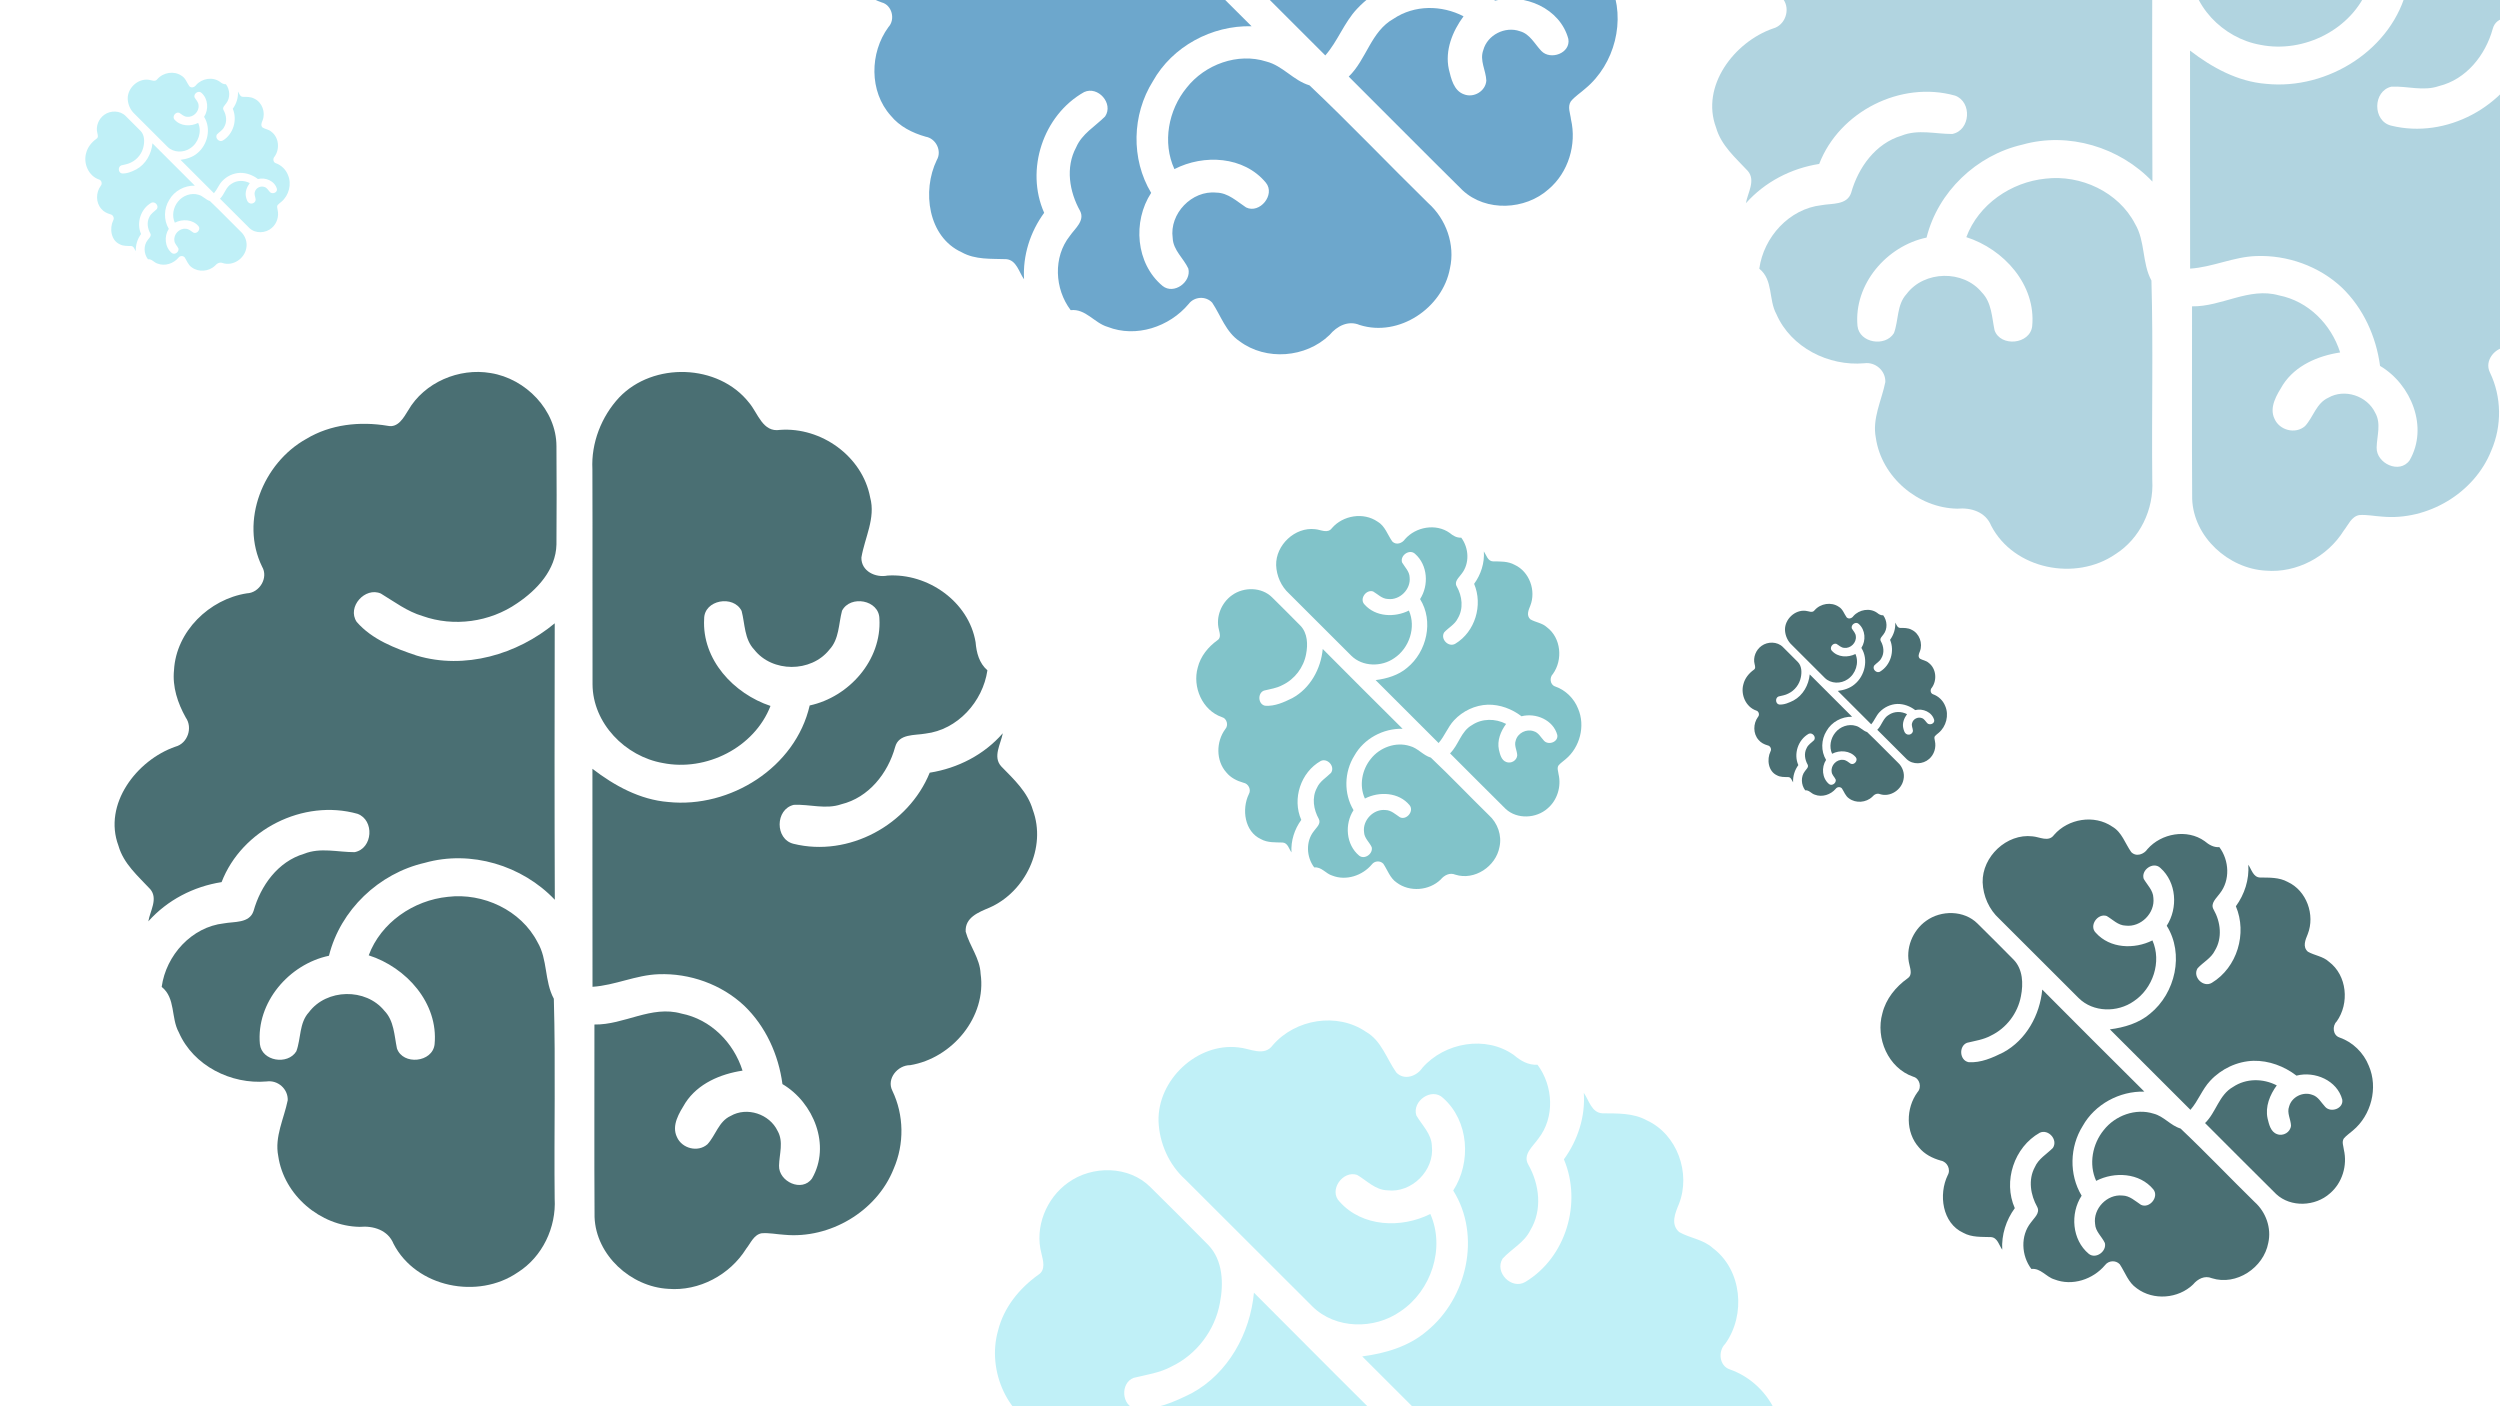 <svg xmlns="http://www.w3.org/2000/svg" xmlns:xlink="http://www.w3.org/1999/xlink" width="1920" zoomAndPan="magnify" viewBox="0 0 1440 810" height="1080" preserveAspectRatio="xMidYMid meet" version="1.0"><defs><clipPath id="27526cd4e0"><path d="M 1083 525 L 1308 525 L 1308 747 L 1083 747 Z M 1083 525 " clip-rule="nonzero"/></clipPath><clipPath id="18e1c19764"><path d="M 1024.594 610.492 L 1225.59 409.5 L 1424.996 608.902 L 1224 809.898 Z M 1024.594 610.492 " clip-rule="nonzero"/></clipPath><clipPath id="55cd0b4671"><path d="M 1024.594 610.492 L 1225.59 409.5 L 1424.996 608.902 L 1224 809.898 Z M 1024.594 610.492 " clip-rule="nonzero"/></clipPath><clipPath id="25b4c9d5f7"><path d="M 1141 472 L 1367 472 L 1367 694 L 1141 694 Z M 1141 472 " clip-rule="nonzero"/></clipPath><clipPath id="b58686758c"><path d="M 1024.594 610.492 L 1225.59 409.5 L 1424.996 608.902 L 1224 809.898 Z M 1024.594 610.492 " clip-rule="nonzero"/></clipPath><clipPath id="6a690fc499"><path d="M 1024.594 610.492 L 1225.59 409.5 L 1424.996 608.902 L 1224 809.898 Z M 1024.594 610.492 " clip-rule="nonzero"/></clipPath><clipPath id="494f19e769"><path d="M 1003 370 L 1097 370 L 1097 462 L 1003 462 Z M 1003 370 " clip-rule="nonzero"/></clipPath><clipPath id="401bd0dc3c"><path d="M 979.434 405.258 L 1062.695 321.996 L 1145.43 404.73 L 1062.168 487.992 Z M 979.434 405.258 " clip-rule="nonzero"/></clipPath><clipPath id="5c48aec670"><path d="M 979.434 405.258 L 1062.695 321.996 L 1145.43 404.73 L 1062.168 487.992 Z M 979.434 405.258 " clip-rule="nonzero"/></clipPath><clipPath id="48e94168fc"><path d="M 1028 347 L 1122 347 L 1122 440 L 1028 440 Z M 1028 347 " clip-rule="nonzero"/></clipPath><clipPath id="9d0e427c6e"><path d="M 979.434 405.258 L 1062.695 321.996 L 1145.43 404.73 L 1062.168 487.992 Z M 979.434 405.258 " clip-rule="nonzero"/></clipPath><clipPath id="149ee22085"><path d="M 979.434 405.258 L 1062.695 321.996 L 1145.43 404.73 L 1062.168 487.992 Z M 979.434 405.258 " clip-rule="nonzero"/></clipPath><clipPath id="44f2c41edf"><path d="M 49 64 L 143 64 L 143 156 L 49 156 Z M 49 64 " clip-rule="nonzero"/></clipPath><clipPath id="d8d68e1e32"><path d="M 24.848 99.359 L 108.109 16.098 L 190.84 98.828 L 107.578 182.09 Z M 24.848 99.359 " clip-rule="nonzero"/></clipPath><clipPath id="98b084f159"><path d="M 24.848 99.359 L 108.109 16.098 L 190.84 98.828 L 107.578 182.09 Z M 24.848 99.359 " clip-rule="nonzero"/></clipPath><clipPath id="d5ee11b7bd"><path d="M 73 41 L 167 41 L 167 134 L 73 134 Z M 73 41 " clip-rule="nonzero"/></clipPath><clipPath id="086bb302fe"><path d="M 24.848 99.359 L 108.109 16.098 L 190.84 98.828 L 107.578 182.09 Z M 24.848 99.359 " clip-rule="nonzero"/></clipPath><clipPath id="6bc183b569"><path d="M 24.848 99.359 L 108.109 16.098 L 190.84 98.828 L 107.578 182.09 Z M 24.848 99.359 " clip-rule="nonzero"/></clipPath><clipPath id="0ff26ec5a6"><path d="M 573 674 L 932 674 L 932 810 L 573 810 Z M 573 674 " clip-rule="nonzero"/></clipPath><clipPath id="9ea8f50da3"><path d="M 479.359 809.426 L 800.738 488.047 L 1119.996 807.305 L 798.617 1128.684 Z M 479.359 809.426 " clip-rule="nonzero"/></clipPath><clipPath id="45dc49259b"><path d="M 479.359 809.426 L 800.738 488.047 L 1119.996 807.305 L 798.617 1128.684 Z M 479.359 809.426 " clip-rule="nonzero"/></clipPath><clipPath id="b8a6f529af"><path d="M 667 587 L 1028 587 L 1028 810 L 667 810 Z M 667 587 " clip-rule="nonzero"/></clipPath><clipPath id="2a0f6e492e"><path d="M 479.359 809.426 L 800.738 488.047 L 1119.996 807.305 L 798.617 1128.684 Z M 479.359 809.426 " clip-rule="nonzero"/></clipPath><clipPath id="3023ecc0b1"><path d="M 479.359 809.426 L 800.738 488.047 L 1119.996 807.305 L 798.617 1128.684 Z M 479.359 809.426 " clip-rule="nonzero"/></clipPath><clipPath id="ce071f0bdb"><path d="M 477 0 L 837 0 L 837 205 L 477 205 Z M 477 0 " clip-rule="nonzero"/></clipPath><clipPath id="e3b7bd602f"><path d="M 383.836 -14.137 L 705.215 -335.516 L 1024.473 -16.258 L 703.094 305.121 Z M 383.836 -14.137 " clip-rule="nonzero"/></clipPath><clipPath id="fd903b23bb"><path d="M 383.836 -14.137 L 705.215 -335.516 L 1024.473 -16.258 L 703.094 305.121 Z M 383.836 -14.137 " clip-rule="nonzero"/></clipPath><clipPath id="06fb2424f4"><path d="M 571 0 L 932 0 L 932 119 L 571 119 Z M 571 0 " clip-rule="nonzero"/></clipPath><clipPath id="21737a9290"><path d="M 383.836 -14.137 L 705.215 -335.516 L 1024.473 -16.258 L 703.094 305.121 Z M 383.836 -14.137 " clip-rule="nonzero"/></clipPath><clipPath id="e68233adf4"><path d="M 383.836 -14.137 L 705.215 -335.516 L 1024.473 -16.258 L 703.094 305.121 Z M 383.836 -14.137 " clip-rule="nonzero"/></clipPath><clipPath id="fa9519edfb"><path d="M 689 339 L 865 339 L 865 513 L 689 513 Z M 689 339 " clip-rule="nonzero"/></clipPath><clipPath id="7650ab2ebb"><path d="M 643.262 405.484 L 800.238 248.508 L 956.156 404.426 L 799.18 561.402 Z M 643.262 405.484 " clip-rule="nonzero"/></clipPath><clipPath id="f632859949"><path d="M 643.262 405.484 L 800.238 248.508 L 956.156 404.426 L 799.18 561.402 Z M 643.262 405.484 " clip-rule="nonzero"/></clipPath><clipPath id="85b2bb4b69"><path d="M 735 297 L 911 297 L 911 471 L 735 471 Z M 735 297 " clip-rule="nonzero"/></clipPath><clipPath id="ff3579ab9c"><path d="M 643.262 405.484 L 800.238 248.508 L 956.156 404.426 L 799.18 561.402 Z M 643.262 405.484 " clip-rule="nonzero"/></clipPath><clipPath id="74f20f2d65"><path d="M 643.262 405.484 L 800.238 248.508 L 956.156 404.426 L 799.18 561.402 Z M 643.262 405.484 " clip-rule="nonzero"/></clipPath></defs><path fill="#b1d4e0" d="M 1202.859 -198.789 C 1184.668 -201.941 1164.617 -193.434 1155.309 -177.258 C 1152.695 -173.062 1149.523 -167.082 1143.52 -168.406 C 1127.531 -171.07 1110.605 -169.32 1096.559 -160.816 C 1071.719 -146.984 1058.34 -113.559 1071.18 -87.285 C 1074.969 -80.91 1069.695 -72.16 1062.434 -71.914 C 1040.797 -68.555 1021.691 -50.008 1020.453 -27.695 C 1019.461 -18.059 1022.555 -8.695 1027.211 -0.379 C 1031.383 5.516 1028.289 14.582 1021.238 16.418 C 998.98 24.141 979.473 49.547 988.461 73.496 C 991.395 83.859 999.734 90.934 1006.789 98.523 C 1011.414 104.016 1006.602 111.145 1005.656 117.039 C 1016.582 104.77 1031.688 96.965 1047.855 94.43 C 1059.508 64.207 1094.895 46.309 1126.141 55.082 C 1136.023 58.688 1135.051 75.109 1124.5 77.172 C 1114.785 77.203 1104.777 74.324 1095.355 78.117 C 1080.258 82.613 1070.379 96.473 1066.262 111.059 C 1063.895 118.27 1055.094 117.062 1049.172 118.191 C 1030.598 120.266 1015.855 136.57 1013.352 154.77 C 1021.469 161.254 1018.59 172.559 1023.215 180.957 C 1031.613 200.227 1053.332 211.043 1073.812 209.242 C 1080.188 208.328 1086.188 213.523 1085.953 220.059 C 1083.828 230.668 1078.281 241.078 1080.488 252.219 C 1083.75 274.77 1104.742 292.617 1127.402 292.992 C 1135.316 292.266 1143.707 294.848 1146.91 302.785 C 1159.965 327.98 1195.57 334.973 1218.445 319.227 C 1232.629 310.289 1240.676 293.336 1239.711 276.734 C 1239.309 238.359 1240.301 199.926 1239.227 161.605 C 1233.707 151.41 1235.781 139.023 1229.809 128.984 C 1220.309 110.578 1198.453 100.461 1178.191 102.906 C 1158.465 104.871 1139.629 117.68 1132.605 136.598 C 1154.215 143.516 1172.809 164.074 1170.547 187.812 C 1169.418 198.391 1152.25 200.062 1148.859 190.211 C 1147.297 182.754 1147.246 174.305 1141.59 168.492 C 1130.875 155.332 1108.352 155.789 1098.176 169.355 C 1092.473 175.543 1093.66 184.512 1090.91 191.879 C 1085.957 199.953 1071.02 197.637 1069.918 187.762 C 1067.711 163.758 1086.684 141.688 1109.699 136.844 C 1116.289 110.414 1138.469 89.371 1164.898 83.312 C 1191.383 75.828 1220.957 84.738 1239.797 104.598 C 1239.582 51.527 1239.637 -1.574 1239.746 -54.645 C 1218.059 -36.641 1187.883 -27.84 1160.352 -36.02 C 1147.836 -40.215 1134.52 -45.254 1125.66 -55.48 C 1119.926 -64.094 1130.582 -75.801 1139.598 -71.785 C 1147.379 -67.078 1154.754 -61.453 1163.605 -58.84 C 1181.609 -52.434 1202.355 -55.312 1218.051 -66.156 C 1229.512 -73.828 1240.414 -85.48 1240.738 -100.043 C 1240.898 -118.91 1240.848 -137.773 1240.738 -156.641 C 1240.727 -177.523 1222.992 -195.586 1202.859 -198.789 Z M 1202.859 -198.789 " fill-opacity="1" fill-rule="nonzero"/><path fill="#b1d4e0" d="M 1496.961 27.793 C 1491.875 22.254 1496.719 14.82 1497.824 8.688 C 1487.062 21.094 1471.855 28.844 1455.734 31.398 C 1443.516 61.465 1409.07 80.219 1377.285 72.359 C 1366.547 69.719 1366.656 52.441 1377.473 49.914 C 1386.566 49.484 1395.852 52.684 1404.789 49.59 C 1420.582 45.742 1431.645 31.773 1435.816 16.598 C 1437.891 8.816 1447.121 10.004 1453.312 8.875 C 1471.777 6.695 1486.332 -9.504 1488.969 -27.566 C 1484.176 -31.762 1482.672 -37.711 1482.16 -43.793 C 1478.23 -67.152 1454.578 -83.652 1431.43 -82.141 C 1424.543 -80.766 1416.25 -84.617 1416.379 -92.504 C 1418.297 -103.965 1424.672 -115.191 1421.441 -127.117 C 1417.027 -150.797 1393.289 -167.781 1369.551 -166.062 C 1359.48 -164.422 1356.82 -175.727 1351.652 -181.75 C 1333.941 -204.223 1296.449 -205.293 1276.863 -184.734 C 1266.609 -173.723 1260.688 -158.52 1261.441 -143.422 C 1261.602 -102.137 1261.391 -60.824 1261.52 -19.543 C 1261.629 2.98 1280.41 22.066 1302.051 25.836 C 1326.969 30.816 1354.719 16.984 1364.031 -7.051 C 1342.824 -14.129 1324.496 -33.719 1325.812 -57.191 C 1325.762 -68.223 1342.734 -71.129 1347.391 -61.77 C 1349.355 -54.262 1348.895 -45.57 1354.633 -39.512 C 1365.023 -26.211 1387.41 -26.211 1397.91 -39.43 C 1403.645 -45.512 1403.211 -54.285 1405.227 -61.875 C 1409.961 -71.078 1426.621 -68.203 1426.758 -57.301 C 1428.184 -33.508 1409.32 -12.223 1386.605 -7.324 C 1378.422 28.422 1340.773 51.996 1305.137 48.281 C 1288.883 46.984 1274.156 38.918 1261.457 29.148 C 1261.508 71 1261.43 112.844 1261.508 154.727 C 1274.48 153.891 1286.535 147.918 1299.559 147.488 C 1317.516 146.816 1335.727 153.273 1348.867 165.598 C 1361.246 177.445 1368.68 193.887 1370.91 210.762 C 1388.941 221.391 1398.902 246.18 1387.941 265.129 C 1382.156 273.281 1368.699 266.906 1368.945 257.781 C 1369.082 251.133 1371.688 243.949 1368.109 237.734 C 1363.484 228.02 1350.48 223.656 1341.059 229.117 C 1334.172 232.242 1332.477 240.289 1327.684 245.453 C 1322.141 250.27 1313.016 247.852 1310.137 241.281 C 1306.855 234.473 1311.512 227.312 1314.98 221.605 C 1322.219 210.438 1335.195 204.945 1347.926 203.012 C 1342.758 186.785 1329.625 173.465 1312.641 170.125 C 1295.395 165.254 1279.676 176.746 1262.609 176.449 C 1262.66 213.43 1262.449 250.383 1262.688 287.355 C 1263.492 309.348 1283.598 327.512 1305.102 328.699 C 1322.891 330.18 1340.648 320.652 1350.02 305.605 C 1352.602 302.402 1354.352 297.609 1358.848 296.695 C 1363.258 296.324 1367.648 297.316 1372.059 297.562 C 1398.219 300.035 1425.27 284.105 1434.984 259.531 C 1441.172 245.266 1440.957 228.551 1434.207 214.562 C 1430.738 207.676 1437.301 199.809 1444.488 199.867 C 1468.652 195.879 1488.652 172.09 1485.047 147.199 C 1484.691 138.348 1478.719 131.266 1476.461 123.004 C 1475.949 114.793 1483.887 111.781 1490.055 109.176 C 1510.887 100.109 1523.156 74.453 1515.109 52.793 C 1512.145 42.512 1504.18 35.191 1496.961 27.793 Z M 1496.961 27.793 " fill-opacity="1" fill-rule="nonzero"/><path fill="#4a6f73" d="M 282.637 214.883 C 264.445 211.73 244.398 220.238 235.086 236.414 C 232.473 240.609 229.301 246.59 223.297 245.266 C 207.309 242.602 190.383 244.352 176.336 252.855 C 151.496 266.688 138.117 300.113 150.957 326.387 C 154.75 332.762 149.473 341.512 142.215 341.758 C 120.574 345.117 101.469 363.66 100.23 385.977 C 99.238 395.613 102.332 404.973 106.988 413.293 C 111.16 419.188 108.066 428.254 101.016 430.09 C 78.758 437.809 59.25 463.219 68.238 487.168 C 71.172 497.531 79.512 504.605 86.566 512.195 C 91.191 517.688 86.379 524.816 85.438 530.711 C 96.359 518.441 111.465 510.633 127.633 508.102 C 139.285 477.879 174.676 459.98 205.918 468.754 C 215.801 472.359 214.828 488.781 204.277 490.844 C 194.562 490.875 184.555 487.996 175.137 491.789 C 160.039 496.285 150.156 510.145 146.043 524.73 C 143.672 531.941 134.871 530.734 128.949 531.863 C 110.379 533.934 95.633 550.242 93.129 568.441 C 101.246 574.926 98.367 586.23 102.996 594.629 C 111.391 613.898 133.109 624.715 153.59 622.914 C 159.965 622 165.969 627.195 165.73 633.73 C 163.605 644.336 158.059 654.75 160.27 665.891 C 163.527 688.441 184.52 706.289 207.18 706.664 C 215.094 705.938 223.484 708.52 226.688 716.457 C 239.742 741.648 275.348 748.645 298.223 732.898 C 312.406 723.961 320.453 707.008 319.488 690.406 C 319.086 652.031 320.078 613.598 319.008 575.277 C 313.488 565.078 315.559 552.695 309.586 542.656 C 300.086 524.25 278.234 514.133 257.969 516.578 C 238.246 518.543 219.406 531.352 212.383 550.27 C 233.992 557.188 252.586 577.746 250.328 601.484 C 249.195 612.062 232.027 613.734 228.637 603.883 C 227.078 596.426 227.027 587.977 221.371 582.164 C 210.656 569 188.133 569.461 177.957 583.027 C 172.25 589.215 173.438 598.184 170.688 605.551 C 165.738 613.625 150.797 611.309 149.695 601.434 C 147.488 577.43 166.465 555.359 189.477 550.516 C 196.07 524.082 218.246 503.043 244.68 496.984 C 271.16 489.5 300.734 498.41 319.574 518.27 C 319.359 465.199 319.418 412.098 319.523 359.027 C 297.836 377.031 267.664 385.832 240.129 377.652 C 227.617 373.457 214.297 368.418 205.438 358.191 C 199.703 349.578 210.359 337.871 219.375 341.887 C 227.156 346.594 234.531 352.219 243.383 354.832 C 261.387 361.238 282.133 358.359 297.828 347.516 C 309.293 339.844 320.195 328.191 320.516 313.629 C 320.676 294.758 320.625 275.898 320.516 257.031 C 320.504 236.148 302.773 218.086 282.637 214.883 Z M 282.637 214.883 " fill-opacity="1" fill-rule="nonzero"/><path fill="#4a6f73" d="M 576.742 441.465 C 571.652 435.926 576.496 428.492 577.605 422.359 C 566.84 434.766 551.633 442.516 535.516 445.07 C 523.297 475.137 488.848 493.891 457.062 486.031 C 446.328 483.391 446.434 466.113 457.25 463.586 C 466.348 463.156 475.629 466.355 484.566 463.262 C 500.363 459.414 511.422 445.445 515.598 430.27 C 517.668 422.488 526.902 423.676 533.09 422.547 C 551.555 420.367 566.113 404.168 568.746 386.105 C 563.953 381.91 562.449 375.961 561.938 369.879 C 558.008 346.52 534.355 330.02 511.207 331.531 C 504.32 332.906 496.031 329.055 496.16 321.168 C 498.074 309.707 504.449 298.48 501.219 286.555 C 496.809 262.875 473.066 245.891 449.328 247.609 C 439.262 249.25 436.598 237.945 431.43 231.922 C 413.723 209.449 376.23 208.379 356.641 228.938 C 346.387 239.945 340.465 255.152 341.219 270.25 C 341.379 311.535 341.172 352.848 341.301 394.129 C 341.406 416.652 360.188 435.738 381.828 439.508 C 406.746 444.488 434.496 430.656 443.809 406.621 C 422.602 399.543 404.273 379.953 405.59 356.48 C 405.539 345.449 422.516 342.543 427.172 351.902 C 429.137 359.41 428.676 368.102 434.41 374.16 C 444.801 387.461 467.188 387.461 477.688 374.238 C 483.422 368.16 482.992 359.387 485.004 351.797 C 489.742 342.59 506.398 345.469 506.535 356.371 C 507.961 380.164 489.102 401.449 466.383 406.348 C 458.199 442.094 420.551 465.668 384.914 461.953 C 368.66 460.656 353.938 452.59 341.234 442.82 C 341.285 484.672 341.207 526.516 341.285 568.398 C 354.262 567.562 366.312 561.59 379.34 561.156 C 397.293 560.488 415.504 566.945 428.645 579.27 C 441.023 591.117 448.457 607.559 450.688 624.434 C 468.719 635.062 478.68 659.852 467.719 678.801 C 461.934 686.953 448.477 680.578 448.723 671.453 C 448.859 664.805 451.465 657.621 447.887 651.402 C 443.262 641.688 430.258 637.328 420.836 642.789 C 413.953 645.914 412.254 653.957 407.461 659.125 C 401.918 663.941 392.793 661.523 389.918 654.953 C 386.637 648.145 391.289 640.984 394.758 635.277 C 402 624.109 414.973 618.617 427.703 616.684 C 422.535 600.457 409.402 587.137 392.422 583.797 C 375.172 578.926 359.457 590.418 342.387 590.121 C 342.438 627.102 342.227 664.055 342.465 701.027 C 343.27 723.02 363.379 741.184 384.879 742.371 C 402.668 743.852 420.426 734.324 429.797 719.277 C 432.379 716.074 434.129 711.281 438.625 710.367 C 443.039 709.996 447.426 710.988 451.84 711.23 C 477.996 713.707 505.047 697.777 514.762 673.199 C 520.949 658.938 520.734 642.223 513.984 628.234 C 510.516 621.348 517.078 613.48 524.266 613.539 C 548.43 609.551 568.43 585.762 564.824 560.871 C 564.473 552.02 558.5 544.938 556.238 536.676 C 555.727 528.465 563.664 525.453 569.832 522.848 C 590.664 513.777 602.934 488.125 594.891 466.465 C 591.926 456.184 583.957 448.863 576.742 441.465 Z M 576.742 441.465 " fill-opacity="1" fill-rule="nonzero"/><g clip-path="url(#27526cd4e0)"><g clip-path="url(#18e1c19764)"><g clip-path="url(#55cd0b4671)"><path fill="#4a6f73" d="M 1109.488 530.387 C 1101.605 535.938 1097.344 546.484 1099.879 555.895 C 1100.461 558.406 1101.5 561.789 1098.793 563.516 C 1091.906 568.438 1086.301 575.332 1084.258 583.66 C 1080.191 597.938 1087.594 615.223 1102.035 620.184 C 1105.789 621.137 1107.074 626.316 1104.484 629.086 C 1097.734 638.32 1097.527 652.223 1105.309 660.918 C 1108.5 664.844 1113.102 667.156 1117.891 668.508 C 1121.609 669.145 1123.812 673.637 1121.887 676.918 C 1116.52 687.988 1118.699 704.574 1130.859 710.098 C 1135.773 712.84 1141.465 712.371 1146.871 712.57 C 1150.605 712.891 1151.461 717.301 1153.289 719.824 C 1152.793 711.262 1155.488 702.801 1160.523 695.895 C 1153.664 680.434 1160.125 660.758 1174.902 652.457 C 1179.883 650.141 1185.586 656.562 1182.453 661.223 C 1178.879 664.82 1174.117 667.453 1172.039 672.332 C 1168.125 679.566 1169.594 688.332 1173.461 695.238 C 1175.25 698.773 1171.555 701.578 1169.785 704.184 C 1163.691 711.805 1164.27 723.273 1170.062 730.918 C 1175.453 730.312 1178.566 735.551 1183.375 736.945 C 1193.594 740.957 1205.605 736.934 1212.504 728.707 C 1214.52 726.016 1218.656 725.719 1220.98 728.219 C 1224.113 732.918 1225.91 738.812 1230.84 742.109 C 1240.371 749.234 1254.711 748.07 1263.219 739.844 C 1265.871 736.652 1269.922 734.508 1274.039 736.254 C 1288.16 740.738 1303.891 730.172 1306.523 715.91 C 1308.461 707.375 1305.172 698.145 1298.684 692.367 C 1284.367 678.348 1270.539 663.789 1255.996 650.035 C 1250.191 648.309 1246.383 642.969 1240.473 641.469 C 1230.168 638.176 1218.359 642.512 1211.781 650.898 C 1205.223 658.906 1202.996 670.594 1207.391 680.172 C 1217.922 674.746 1232.379 675.473 1240.312 685.07 C 1243.801 689.395 1238.078 696.352 1233.188 693.965 C 1229.859 691.789 1226.719 688.688 1222.484 688.629 C 1213.668 687.727 1205.52 696.215 1206.773 704.98 C 1206.949 709.371 1210.699 712.246 1212.406 715.98 C 1213.559 720.789 1207.188 725.449 1203.133 722.211 C 1193.453 714.164 1192.312 699.008 1199.02 688.719 C 1191.695 676.527 1192.117 660.566 1199.637 648.57 C 1206.652 636.027 1220.863 628.395 1235.152 628.773 C 1215.477 609.258 1195.891 589.629 1176.336 569.992 C 1174.973 584.648 1167.082 599.039 1153.895 606.184 C 1147.723 609.258 1140.945 612.316 1133.898 611.809 C 1128.602 610.746 1128.211 602.488 1133.023 600.641 C 1137.633 599.508 1142.438 598.863 1146.668 596.559 C 1155.684 592.273 1162.281 583.551 1164.07 573.75 C 1165.473 566.684 1165.195 558.359 1159.938 552.859 C 1153.027 545.836 1146.043 538.887 1139.039 531.961 C 1131.32 524.254 1118.105 524.133 1109.488 530.387 Z M 1109.488 530.387 " fill-opacity="1" fill-rule="nonzero"/></g></g></g><g clip-path="url(#25b4c9d5f7)"><g clip-path="url(#b58686758c)"><g clip-path="url(#6a690fc499)"><path fill="#4a6f73" d="M 1301.754 505.453 C 1297.828 505.285 1296.875 500.75 1295.02 498.078 C 1295.625 506.637 1292.871 515.113 1287.863 522.008 C 1294.453 537.621 1288.656 557.266 1274.02 566.102 C 1269.078 569.09 1262.738 562.672 1265.801 557.742 C 1269 554.227 1273.609 551.98 1275.766 547.539 C 1280.18 540.285 1279.105 531.043 1275.043 523.895 C 1272.934 520.258 1276.781 517.289 1278.648 514.586 C 1284.664 506.961 1284.059 495.605 1278.359 487.961 C 1275.043 488.184 1272.289 486.543 1269.855 484.484 C 1259.777 477.309 1244.953 479.953 1236.961 489.059 C 1234.926 492.109 1230.441 493.746 1227.578 490.789 C 1224.051 485.848 1222.262 479.348 1216.664 476.137 C 1206.293 469.023 1191.254 471.516 1183.125 480.918 C 1180.012 485.242 1174.855 482.051 1170.723 481.734 C 1155.883 479.977 1141.645 493.422 1142.004 508.246 C 1142.281 516.102 1145.711 523.902 1151.562 529.199 C 1166.867 544.383 1182.043 559.715 1197.336 574.91 C 1205.695 583.188 1219.676 583.301 1229.059 576.703 C 1240.098 569.34 1245.238 553.988 1239.801 541.672 C 1229.355 546.891 1215.355 546.426 1207.172 537.27 C 1203.082 533.215 1208.277 525.875 1213.453 527.609 C 1216.949 529.656 1219.988 533.035 1224.344 533.156 C 1233.094 534.23 1241.359 525.965 1240.355 517.207 C 1240.227 512.844 1236.828 509.762 1234.77 506.215 C 1233.117 501.066 1240.332 495.98 1244.41 499.953 C 1253.719 508.215 1254.617 523.039 1248.035 533.234 C 1258.215 549.457 1253.016 572.062 1238.484 583.852 C 1232.004 589.375 1223.59 591.832 1215.293 592.914 C 1230.766 608.352 1246.188 623.832 1261.68 639.266 C 1266.164 634.168 1268.41 627.512 1273.059 622.543 C 1279.441 615.664 1288.551 611.324 1297.953 611.023 C 1306.898 610.828 1315.715 614.152 1322.77 619.562 C 1333.355 616.828 1346.188 622.305 1349.137 633.348 C 1350.008 638.492 1342.688 641.109 1339.406 637.648 C 1337.004 635.145 1335.312 631.527 1331.695 630.555 C 1326.398 628.676 1319.988 631.867 1318.527 637.363 C 1317.137 641.059 1319.48 644.656 1319.617 648.332 C 1319.352 652.156 1315.09 654.633 1311.598 653.27 C 1307.875 651.969 1306.949 647.605 1306.121 644.219 C 1304.672 637.422 1307.438 630.602 1311.422 625.188 C 1303.523 621.102 1293.754 621.035 1286.25 626.07 C 1278.082 630.641 1276.523 640.688 1270.109 646.883 C 1283.785 660.52 1297.352 674.242 1311.094 687.805 C 1319.512 695.629 1333.641 694.91 1342.02 687.41 C 1349.137 681.391 1352.176 671.312 1350.078 662.297 C 1349.852 660.16 1348.727 657.746 1350.051 655.746 C 1351.539 653.98 1353.527 652.727 1355.246 651.188 C 1365.82 642.441 1369.926 626.57 1364.438 613.91 C 1361.457 606.359 1355.203 600.266 1347.547 597.59 C 1343.723 596.328 1343.242 591 1345.918 588.367 C 1353.367 577.973 1351.969 561.805 1341.445 553.945 C 1338.047 550.805 1333.227 550.398 1329.34 548.18 C 1326.121 545.336 1327.938 541.293 1329.254 538.055 C 1333.598 527.012 1328.656 513.008 1317.688 507.98 C 1312.797 505.281 1307.152 505.52 1301.754 505.453 Z M 1301.754 505.453 " fill-opacity="1" fill-rule="nonzero"/></g></g></g><g clip-path="url(#494f19e769)"><g clip-path="url(#401bd0dc3c)"><g clip-path="url(#5c48aec670)"><path fill="#4a6f73" d="M 1014.66 372.02 C 1011.391 374.32 1009.621 378.695 1010.676 382.602 C 1010.918 383.645 1011.348 385.047 1010.223 385.766 C 1007.367 387.805 1005.043 390.668 1004.191 394.125 C 1002.504 400.047 1005.578 407.219 1011.57 409.277 C 1013.129 409.676 1013.66 411.824 1012.586 412.973 C 1009.785 416.805 1009.699 422.57 1012.93 426.18 C 1014.254 427.809 1016.16 428.77 1018.148 429.332 C 1019.691 429.594 1020.605 431.457 1019.809 432.82 C 1017.578 437.414 1018.484 444.293 1023.531 446.586 C 1025.566 447.727 1027.93 447.531 1030.172 447.613 C 1031.723 447.746 1032.078 449.574 1032.836 450.625 C 1032.633 447.07 1033.75 443.559 1035.84 440.695 C 1032.992 434.277 1035.672 426.113 1041.805 422.668 C 1043.871 421.707 1046.238 424.375 1044.938 426.305 C 1043.453 427.801 1041.48 428.891 1040.617 430.918 C 1038.992 433.918 1039.602 437.555 1041.207 440.422 C 1041.949 441.891 1040.414 443.051 1039.68 444.133 C 1037.152 447.297 1037.391 452.055 1039.797 455.227 C 1042.035 454.977 1043.324 457.148 1045.32 457.727 C 1049.559 459.391 1054.543 457.723 1057.406 454.309 C 1058.242 453.191 1059.961 453.066 1060.926 454.105 C 1062.223 456.055 1062.969 458.5 1065.016 459.871 C 1068.969 462.824 1074.922 462.344 1078.449 458.93 C 1079.551 457.605 1081.23 456.715 1082.938 457.441 C 1088.801 459.301 1095.328 454.918 1096.418 449 C 1097.223 445.457 1095.859 441.625 1093.168 439.23 C 1087.227 433.414 1081.488 427.371 1075.453 421.664 C 1073.043 420.949 1071.465 418.734 1069.012 418.109 C 1064.734 416.746 1059.836 418.543 1057.105 422.023 C 1054.387 425.348 1053.461 430.195 1055.285 434.168 C 1059.656 431.918 1065.652 432.219 1068.945 436.203 C 1070.395 437.996 1068.02 440.883 1065.988 439.895 C 1064.609 438.988 1063.305 437.703 1061.547 437.68 C 1057.891 437.305 1054.508 440.824 1055.027 444.465 C 1055.102 446.285 1056.66 447.477 1057.367 449.027 C 1057.844 451.023 1055.199 452.957 1053.52 451.613 C 1049.504 448.273 1049.027 441.984 1051.812 437.715 C 1048.773 432.656 1048.945 426.035 1052.066 421.059 C 1054.98 415.852 1060.875 412.688 1066.805 412.844 C 1058.641 404.746 1050.512 396.598 1042.398 388.453 C 1041.836 394.535 1038.559 400.504 1033.086 403.469 C 1030.527 404.746 1027.715 406.012 1024.789 405.805 C 1022.594 405.363 1022.43 401.938 1024.43 401.168 C 1026.34 400.699 1028.332 400.43 1030.09 399.477 C 1033.828 397.699 1036.566 394.078 1037.309 390.012 C 1037.891 387.078 1037.777 383.625 1035.594 381.344 C 1032.727 378.43 1029.832 375.547 1026.922 372.672 C 1023.723 369.473 1018.238 369.422 1014.66 372.02 Z M 1014.66 372.02 " fill-opacity="1" fill-rule="nonzero"/></g></g></g><g clip-path="url(#48e94168fc)"><g clip-path="url(#9d0e427c6e)"><g clip-path="url(#149ee22085)"><path fill="#4a6f73" d="M 1094.441 361.672 C 1092.812 361.602 1092.414 359.723 1091.645 358.613 C 1091.898 362.164 1090.754 365.68 1088.676 368.543 C 1091.41 375.02 1089.004 383.172 1082.93 386.836 C 1080.883 388.078 1078.25 385.414 1079.52 383.371 C 1080.848 381.91 1082.762 380.977 1083.656 379.137 C 1085.488 376.125 1085.043 372.289 1083.355 369.324 C 1082.48 367.816 1084.078 366.582 1084.852 365.461 C 1087.348 362.297 1087.098 357.586 1084.734 354.414 C 1083.355 354.508 1082.215 353.824 1081.203 352.973 C 1077.023 349.996 1070.871 351.09 1067.555 354.871 C 1066.711 356.137 1064.852 356.816 1063.66 355.586 C 1062.199 353.539 1061.457 350.84 1059.133 349.508 C 1054.828 346.555 1048.59 347.59 1045.215 351.492 C 1043.926 353.285 1041.785 351.961 1040.07 351.832 C 1033.914 351.102 1028.004 356.68 1028.152 362.832 C 1028.27 366.09 1029.691 369.328 1032.121 371.523 C 1038.469 377.824 1044.77 384.188 1051.113 390.492 C 1054.582 393.93 1060.383 393.973 1064.277 391.238 C 1068.855 388.18 1070.988 381.812 1068.734 376.703 C 1064.398 378.867 1058.59 378.672 1055.195 374.875 C 1053.496 373.191 1055.652 370.145 1057.801 370.867 C 1059.25 371.715 1060.512 373.117 1062.32 373.168 C 1065.949 373.613 1069.379 370.184 1068.965 366.551 C 1068.91 364.738 1067.5 363.461 1066.645 361.988 C 1065.961 359.852 1068.953 357.742 1070.645 359.391 C 1074.508 362.816 1074.879 368.969 1072.152 373.199 C 1076.375 379.93 1074.215 389.312 1068.188 394.203 C 1065.5 396.496 1062.008 397.516 1058.562 397.965 C 1064.984 404.367 1071.383 410.793 1077.812 417.195 C 1079.672 415.082 1080.605 412.32 1082.535 410.258 C 1085.184 407.402 1088.961 405.602 1092.863 405.477 C 1096.574 405.395 1100.234 406.777 1103.16 409.02 C 1107.551 407.887 1112.875 410.156 1114.102 414.738 C 1114.461 416.875 1111.426 417.961 1110.062 416.523 C 1109.066 415.484 1108.363 413.984 1106.863 413.582 C 1104.668 412.801 1102.008 414.125 1101.398 416.406 C 1100.824 417.941 1101.797 419.434 1101.852 420.957 C 1101.742 422.547 1099.973 423.574 1098.523 423.008 C 1096.98 422.469 1096.594 420.656 1096.254 419.25 C 1095.652 416.43 1096.797 413.602 1098.453 411.355 C 1095.172 409.66 1091.121 409.629 1088.008 411.723 C 1084.617 413.617 1083.969 417.785 1081.309 420.355 C 1086.984 426.016 1092.613 431.707 1098.316 437.336 C 1101.809 440.582 1107.672 440.285 1111.148 437.172 C 1114.102 434.676 1115.363 430.492 1114.492 426.754 C 1114.398 425.867 1113.93 424.863 1114.48 424.035 C 1115.098 423.301 1115.922 422.781 1116.637 422.145 C 1121.023 418.516 1122.727 411.93 1120.449 406.676 C 1119.211 403.543 1116.617 401.012 1113.441 399.902 C 1111.855 399.379 1111.656 397.168 1112.766 396.078 C 1115.855 391.762 1115.277 385.055 1110.91 381.793 C 1109.5 380.492 1107.5 380.32 1105.887 379.402 C 1104.551 378.223 1105.305 376.543 1105.852 375.199 C 1107.652 370.617 1105.602 364.809 1101.051 362.723 C 1099.02 361.602 1096.68 361.699 1094.441 361.672 Z M 1094.441 361.672 " fill-opacity="1" fill-rule="nonzero"/></g></g></g><g clip-path="url(#44f2c41edf)"><g clip-path="url(#d8d68e1e32)"><g clip-path="url(#98b084f159)"><path fill="#c0f0f7" d="M 60.07 66.117 C 56.801 68.422 55.031 72.797 56.086 76.703 C 56.328 77.746 56.758 79.148 55.637 79.863 C 52.777 81.906 50.453 84.766 49.602 88.223 C 47.918 94.148 50.988 101.32 56.98 103.379 C 58.539 103.773 59.07 105.922 57.996 107.07 C 55.195 110.902 55.109 116.672 58.34 120.281 C 59.664 121.91 61.57 122.867 63.559 123.43 C 65.102 123.695 66.016 125.559 65.219 126.918 C 62.992 131.512 63.895 138.395 68.941 140.688 C 70.98 141.824 73.34 141.629 75.586 141.715 C 77.133 141.844 77.488 143.676 78.246 144.723 C 78.043 141.168 79.16 137.66 81.25 134.793 C 78.402 128.379 81.082 120.211 87.215 116.77 C 89.281 115.809 91.648 118.473 90.348 120.406 C 88.863 121.898 86.891 122.992 86.027 125.016 C 84.402 128.02 85.012 131.656 86.617 134.52 C 87.359 135.988 85.824 137.152 85.09 138.23 C 82.562 141.395 82.801 146.152 85.207 149.324 C 87.445 149.074 88.734 151.246 90.73 151.824 C 94.969 153.492 99.957 151.82 102.816 148.406 C 103.656 147.289 105.371 147.168 106.336 148.203 C 107.633 150.156 108.379 152.602 110.426 153.969 C 114.379 156.926 120.332 156.441 123.859 153.027 C 124.961 151.703 126.645 150.816 128.352 151.539 C 134.211 153.398 140.738 149.016 141.828 143.098 C 142.633 139.555 141.27 135.727 138.578 133.328 C 132.637 127.512 126.898 121.473 120.863 115.766 C 118.457 115.047 116.875 112.832 114.422 112.211 C 110.145 110.844 105.246 112.641 102.52 116.121 C 99.797 119.445 98.871 124.293 100.695 128.27 C 105.066 126.02 111.066 126.32 114.355 130.301 C 115.805 132.098 113.43 134.984 111.398 133.992 C 110.02 133.09 108.715 131.805 106.957 131.777 C 103.301 131.402 99.922 134.926 100.438 138.562 C 100.512 140.387 102.07 141.578 102.777 143.129 C 103.254 145.125 100.613 147.059 98.93 145.715 C 94.914 142.375 94.438 136.086 97.223 131.816 C 94.184 126.758 94.359 120.133 97.48 115.156 C 100.391 109.953 106.285 106.785 112.215 106.941 C 104.051 98.844 95.926 90.699 87.809 82.551 C 87.246 88.633 83.969 94.605 78.5 97.57 C 75.938 98.844 73.125 100.113 70.203 99.902 C 68.004 99.461 67.84 96.035 69.84 95.27 C 71.75 94.797 73.742 94.531 75.5 93.574 C 79.238 91.797 81.977 88.176 82.723 84.109 C 83.301 81.18 83.188 77.723 81.004 75.441 C 78.141 72.527 75.242 69.645 72.332 66.77 C 69.133 63.574 63.648 63.523 60.07 66.117 Z M 60.07 66.117 " fill-opacity="1" fill-rule="nonzero"/></g></g></g><g clip-path="url(#d5ee11b7bd)"><g clip-path="url(#086bb302fe)"><g clip-path="url(#6bc183b569)"><path fill="#c0f0f7" d="M 139.852 55.773 C 138.223 55.703 137.824 53.82 137.055 52.711 C 137.309 56.262 136.164 59.781 134.086 62.641 C 136.82 69.121 134.418 77.27 128.344 80.938 C 126.293 82.176 123.66 79.512 124.934 77.469 C 126.258 76.008 128.172 75.078 129.066 73.234 C 130.898 70.223 130.453 66.391 128.766 63.426 C 127.891 61.914 129.488 60.684 130.266 59.562 C 132.758 56.398 132.508 51.688 130.145 48.516 C 128.766 48.605 127.625 47.926 126.613 47.07 C 122.434 44.094 116.281 45.191 112.965 48.969 C 112.121 50.234 110.262 50.914 109.074 49.688 C 107.609 47.637 106.867 44.941 104.543 43.609 C 100.238 40.656 94 41.691 90.625 45.59 C 89.336 47.387 87.195 46.062 85.48 45.93 C 79.324 45.199 73.414 50.781 73.562 56.93 C 73.68 60.191 75.102 63.426 77.531 65.625 C 83.883 71.926 90.18 78.289 96.523 84.594 C 99.992 88.027 105.793 88.074 109.688 85.336 C 114.27 82.281 116.398 75.91 114.145 70.801 C 109.809 72.965 104 72.773 100.605 68.973 C 98.906 67.293 101.062 64.246 103.211 64.965 C 104.664 65.816 105.922 67.219 107.73 67.266 C 111.359 67.711 114.789 64.281 114.375 60.648 C 114.32 58.84 112.91 57.559 112.055 56.09 C 111.371 53.953 114.363 51.84 116.055 53.492 C 119.918 56.918 120.293 63.07 117.562 67.301 C 121.785 74.031 119.629 83.41 113.598 88.301 C 110.91 90.594 107.418 91.613 103.973 92.062 C 110.395 98.469 116.793 104.891 123.223 111.297 C 125.082 109.18 126.016 106.418 127.945 104.355 C 130.594 101.504 134.371 99.703 138.273 99.578 C 141.984 99.496 145.645 100.875 148.57 103.121 C 152.961 101.984 158.285 104.258 159.512 108.84 C 159.875 110.977 156.836 112.059 155.473 110.625 C 154.477 109.586 153.773 108.086 152.273 107.68 C 150.078 106.902 147.418 108.227 146.809 110.504 C 146.234 112.039 147.207 113.531 147.262 115.059 C 147.152 116.645 145.383 117.672 143.938 117.105 C 142.391 116.566 142.008 114.758 141.664 113.352 C 141.062 110.531 142.207 107.699 143.863 105.453 C 140.586 103.758 136.531 103.73 133.418 105.82 C 130.027 107.719 129.379 111.887 126.719 114.457 C 132.395 120.113 138.023 125.809 143.727 131.438 C 147.219 134.684 153.082 134.387 156.559 131.273 C 159.512 128.773 160.773 124.594 159.902 120.852 C 159.809 119.965 159.34 118.965 159.891 118.133 C 160.508 117.402 161.332 116.879 162.047 116.242 C 166.434 112.613 168.137 106.027 165.859 100.773 C 164.625 97.641 162.027 95.113 158.852 94.004 C 157.266 93.48 157.066 91.27 158.176 90.176 C 161.266 85.863 160.688 79.152 156.32 75.895 C 154.91 74.59 152.91 74.422 151.297 73.5 C 149.961 72.32 150.715 70.645 151.262 69.301 C 153.062 64.719 151.012 58.906 146.461 56.82 C 144.434 55.699 142.09 55.801 139.852 55.773 Z M 139.852 55.773 " fill-opacity="1" fill-rule="nonzero"/></g></g></g><g clip-path="url(#0ff26ec5a6)"><g clip-path="url(#9ea8f50da3)"><g clip-path="url(#45dc49259b)"><path fill="#c0f0f7" d="M 615.258 681.184 C 602.641 690.074 595.816 706.953 599.875 722.02 C 600.812 726.047 602.473 731.457 598.141 734.223 C 587.113 742.098 578.145 753.137 574.867 766.469 C 568.359 789.328 580.211 816.996 603.332 824.938 C 609.34 826.465 611.395 834.754 607.25 839.191 C 596.445 853.969 596.113 876.227 608.57 890.148 C 613.68 896.43 621.043 900.137 628.715 902.301 C 634.664 903.316 638.195 910.508 635.109 915.762 C 626.52 933.48 630.008 960.035 649.477 968.875 C 657.336 973.266 666.449 972.52 675.105 972.836 C 681.086 973.348 682.457 980.41 685.383 984.449 C 684.586 970.738 688.898 957.195 696.961 946.141 C 685.98 921.387 696.324 889.887 719.977 876.605 C 727.949 872.895 737.082 883.176 732.066 890.633 C 726.34 896.391 718.723 900.609 715.398 908.418 C 709.129 920 711.484 934.035 717.672 945.09 C 720.535 950.75 714.617 955.238 711.785 959.406 C 702.031 971.613 702.953 989.969 712.23 1002.207 C 720.863 1001.238 725.844 1009.625 733.543 1011.852 C 749.898 1018.281 769.129 1011.836 780.172 998.668 C 783.402 994.355 790.02 993.879 793.742 997.883 C 798.758 1005.41 801.633 1014.844 809.523 1020.121 C 824.781 1031.527 847.742 1029.668 861.355 1016.492 C 865.605 1011.387 872.094 1007.953 878.68 1010.75 C 901.289 1017.926 926.469 1001.016 930.684 978.184 C 933.785 964.516 928.52 949.738 918.137 940.496 C 895.215 918.047 873.082 894.742 849.797 872.723 C 840.504 869.961 834.41 861.414 824.945 859.012 C 808.449 853.742 789.547 860.684 779.016 874.105 C 768.52 886.926 764.953 905.637 771.984 920.969 C 788.848 912.285 811.992 913.445 824.688 928.816 C 830.273 935.734 821.113 946.871 813.285 943.051 C 807.953 939.566 802.93 934.605 796.152 934.512 C 782.035 933.062 768.996 946.652 770.996 960.684 C 771.281 967.715 777.285 972.312 780.016 978.293 C 781.863 985.996 771.66 993.457 765.176 988.27 C 749.68 975.387 747.848 951.121 758.59 934.656 C 746.863 915.133 747.535 889.586 759.578 870.379 C 770.805 850.301 793.555 838.086 816.434 838.691 C 784.934 807.445 753.578 776.023 722.27 744.586 C 720.094 768.051 707.461 791.09 686.348 802.527 C 676.469 807.445 665.617 812.34 654.336 811.535 C 645.855 809.832 645.234 796.609 652.938 793.656 C 660.32 791.84 668.004 790.805 674.781 787.117 C 689.211 780.258 699.773 766.293 702.641 750.605 C 704.883 739.297 704.438 725.965 696.02 717.164 C 684.961 705.918 673.781 694.797 662.566 683.707 C 650.211 671.371 629.055 671.176 615.258 681.184 Z M 615.258 681.184 " fill-opacity="1" fill-rule="nonzero"/></g></g></g><g clip-path="url(#b8a6f529af)"><g clip-path="url(#2a0f6e492e)"><g clip-path="url(#3023ecc0b1)"><path fill="#c0f0f7" d="M 923.051 641.27 C 916.766 641.004 915.234 633.746 912.266 629.469 C 913.234 643.164 908.828 656.734 900.812 667.773 C 911.359 692.766 902.082 724.215 878.648 738.359 C 870.742 743.145 860.59 732.867 865.492 724.98 C 870.613 719.348 877.992 715.754 881.449 708.645 C 888.508 697.031 886.789 682.234 880.285 670.797 C 876.914 664.973 883.074 660.219 886.062 655.891 C 895.688 643.688 894.719 625.508 885.598 613.273 C 880.285 613.625 875.879 610.996 871.984 607.703 C 855.852 596.219 832.117 600.449 819.324 615.023 C 816.066 619.91 808.891 622.531 804.305 617.793 C 798.66 609.887 795.793 599.48 786.836 594.344 C 770.227 582.953 746.156 586.945 733.141 601.996 C 728.156 608.918 719.902 603.809 713.285 603.301 C 689.535 600.484 666.738 622.016 667.312 645.746 C 667.758 658.316 673.246 670.805 682.617 679.281 C 707.113 703.594 731.414 728.137 755.895 752.465 C 769.27 765.715 791.656 765.895 806.676 755.332 C 824.348 743.547 832.574 718.965 823.871 699.254 C 807.152 707.605 784.738 706.859 771.641 692.207 C 765.09 685.715 773.406 673.961 781.691 676.742 C 787.289 680.02 792.156 685.43 799.129 685.621 C 813.133 687.34 826.367 674.105 824.758 660.086 C 824.555 653.102 819.113 648.172 815.816 642.492 C 813.176 634.254 824.723 626.105 831.25 632.469 C 846.152 645.691 847.586 669.422 837.055 685.75 C 853.348 711.715 845.027 747.906 821.766 766.773 C 811.391 775.617 797.922 779.555 784.637 781.285 C 809.406 805.996 834.094 830.777 858.898 855.488 C 866.074 847.324 869.668 836.668 877.113 828.715 C 887.332 817.707 901.914 810.754 916.969 810.273 C 931.285 809.961 945.398 815.285 956.691 823.941 C 973.637 819.566 994.176 828.332 998.898 846.012 C 1000.297 854.25 988.574 858.438 983.324 852.898 C 979.477 848.887 976.77 843.102 970.98 841.539 C 962.504 838.531 952.238 843.641 949.898 852.438 C 947.676 858.355 951.426 864.113 951.648 870 C 951.219 876.121 944.395 880.086 938.809 877.906 C 932.848 875.82 931.367 868.836 930.043 863.414 C 927.719 852.531 932.145 841.617 938.523 832.945 C 925.879 826.41 910.242 826.297 898.23 834.363 C 885.152 841.68 882.656 857.762 872.391 867.68 C 894.281 889.508 916 911.477 937.996 933.191 C 951.473 945.715 974.094 944.566 987.508 932.559 C 998.898 922.918 1003.766 906.789 1000.41 892.355 C 1000.043 888.934 998.242 885.07 1000.363 881.871 C 1002.75 879.039 1005.93 877.031 1008.684 874.57 C 1025.609 860.57 1032.18 835.164 1023.398 814.895 C 1018.625 802.805 1008.613 793.051 996.355 788.77 C 990.234 786.75 989.465 778.223 993.746 774.008 C 1005.676 757.367 1003.434 731.48 986.59 718.898 C 981.148 713.875 973.434 713.219 967.211 709.672 C 962.059 705.121 964.965 698.645 967.074 693.461 C 974.027 675.785 966.113 653.367 948.555 645.32 C 940.723 640.996 931.688 641.379 923.051 641.27 Z M 923.051 641.27 " fill-opacity="1" fill-rule="nonzero"/></g></g></g><g clip-path="url(#ce071f0bdb)"><g clip-path="url(#e3b7bd602f)"><g clip-path="url(#fd903b23bb)"><path fill="#6da7cc" d="M 519.734 -142.379 C 507.117 -133.488 500.293 -116.609 504.352 -101.543 C 505.289 -97.52 506.945 -92.105 502.617 -89.344 C 491.59 -81.465 482.621 -70.426 479.344 -57.094 C 472.836 -34.234 484.688 -6.566 507.805 1.375 C 513.816 2.902 515.871 11.191 511.723 15.629 C 500.918 30.406 500.586 52.664 513.047 66.586 C 518.156 72.867 525.52 76.574 533.188 78.738 C 539.141 79.754 542.672 86.945 539.586 92.195 C 530.992 109.918 534.48 136.469 553.953 145.312 C 561.812 149.703 570.926 148.957 579.582 149.273 C 585.562 149.785 586.93 156.848 589.859 160.887 C 589.062 147.176 593.375 133.633 601.438 122.578 C 590.457 97.824 600.797 66.324 624.453 53.039 C 632.426 49.332 641.559 59.613 636.543 67.07 C 630.816 72.828 623.199 77.047 619.871 84.855 C 613.605 96.438 615.961 110.473 622.148 121.527 C 625.012 127.188 619.094 131.676 616.262 135.844 C 606.508 148.051 607.43 166.406 616.707 178.645 C 625.34 177.676 630.32 186.062 638.02 188.289 C 654.375 194.719 673.605 188.273 684.648 175.105 C 687.879 170.793 694.496 170.316 698.219 174.32 C 703.234 181.848 706.109 191.281 714 196.559 C 729.258 207.965 752.215 206.105 765.832 192.93 C 770.082 187.824 776.57 184.391 783.156 187.188 C 805.762 194.363 830.945 177.453 835.16 154.621 C 838.262 140.953 832.996 126.176 822.613 116.934 C 799.688 94.484 777.555 71.18 754.27 49.16 C 744.98 46.398 738.887 37.852 729.422 35.449 C 712.926 30.18 694.023 37.117 683.492 50.543 C 672.992 63.363 669.43 82.074 676.461 97.406 C 693.324 88.723 716.469 89.883 729.164 105.254 C 734.75 112.172 725.586 123.309 717.762 119.488 C 712.43 116.004 707.406 111.043 700.625 110.949 C 686.512 109.5 673.469 123.09 675.473 137.121 C 675.758 144.152 681.762 148.75 684.492 154.73 C 686.34 162.43 676.137 169.895 669.652 164.707 C 654.152 151.824 652.324 127.559 663.066 111.094 C 651.34 91.57 652.012 66.023 664.051 46.816 C 675.281 26.738 698.031 14.523 720.91 15.125 C 689.41 -16.117 658.055 -47.539 626.746 -78.977 C 624.57 -55.512 611.934 -32.473 590.824 -21.035 C 580.945 -16.117 570.094 -11.223 558.812 -12.027 C 550.332 -13.73 549.711 -26.953 557.414 -29.906 C 564.793 -31.723 572.48 -32.758 579.258 -36.445 C 593.688 -43.305 604.25 -57.27 607.117 -72.957 C 609.355 -84.266 608.914 -97.598 600.496 -106.398 C 589.438 -117.648 578.258 -128.766 567.039 -139.855 C 554.688 -152.191 533.527 -152.387 519.734 -142.379 Z M 519.734 -142.379 " fill-opacity="1" fill-rule="nonzero"/></g></g></g><g clip-path="url(#06fb2424f4)"><g clip-path="url(#21737a9290)"><g clip-path="url(#e68233adf4)"><path fill="#6da7cc" d="M 827.527 -182.293 C 821.242 -182.559 819.711 -189.816 816.742 -194.098 C 817.711 -180.398 813.305 -166.828 805.285 -155.789 C 815.836 -130.797 806.559 -99.348 783.125 -85.203 C 775.219 -80.418 765.066 -90.695 769.969 -98.582 C 775.09 -104.215 782.469 -107.809 785.922 -114.922 C 792.984 -126.531 791.266 -141.328 784.762 -152.766 C 781.391 -158.59 787.547 -163.344 790.539 -167.672 C 800.164 -179.875 799.195 -198.055 790.074 -210.289 C 784.762 -209.938 780.355 -212.566 776.457 -215.859 C 760.328 -227.344 736.594 -223.113 723.801 -208.539 C 720.543 -203.652 713.367 -201.031 708.781 -205.77 C 703.137 -213.676 700.27 -224.082 691.312 -229.219 C 674.703 -240.609 650.633 -236.617 637.613 -221.566 C 632.633 -214.645 624.379 -219.754 617.762 -220.262 C 594.008 -223.078 571.215 -201.547 571.789 -177.816 C 572.234 -165.246 577.723 -152.758 587.094 -144.281 C 611.59 -119.969 635.887 -95.426 660.367 -71.098 C 673.746 -57.848 696.129 -57.668 711.152 -68.23 C 728.824 -80.02 737.051 -104.598 728.348 -124.309 C 711.629 -115.957 689.215 -116.703 676.117 -131.355 C 669.566 -137.848 677.883 -149.602 686.168 -146.82 C 691.766 -143.543 696.633 -138.133 703.605 -137.941 C 717.609 -136.223 730.84 -149.457 729.234 -163.477 C 729.027 -170.461 723.59 -175.391 720.293 -181.07 C 717.648 -189.309 729.199 -197.457 735.727 -191.094 C 750.629 -177.871 752.062 -154.141 741.531 -137.812 C 757.824 -111.848 749.504 -75.656 726.242 -56.789 C 715.867 -47.945 702.395 -44.008 689.113 -42.277 C 713.883 -17.566 738.57 7.215 763.375 31.926 C 770.551 23.762 774.145 13.105 781.59 5.152 C 791.809 -5.855 806.391 -12.809 821.441 -13.289 C 835.762 -13.602 849.875 -8.277 861.168 0.379 C 878.113 -4 898.652 4.77 903.375 22.449 C 904.773 30.688 893.051 34.871 887.801 29.336 C 883.953 25.324 881.246 19.539 875.457 17.977 C 866.98 14.969 856.715 20.078 854.375 28.875 C 852.152 34.793 855.902 40.551 856.125 46.438 C 855.695 52.559 848.871 56.523 843.285 54.344 C 837.32 52.258 835.844 45.273 834.52 39.852 C 832.195 28.969 836.621 18.055 843 9.383 C 830.355 2.848 814.719 2.734 802.703 10.801 C 789.629 18.117 787.133 34.199 776.867 44.117 C 798.758 65.945 820.477 87.914 842.473 109.629 C 855.949 122.152 878.57 121.004 891.984 108.996 C 903.375 99.355 908.242 83.227 904.887 68.793 C 904.52 65.371 902.719 61.508 904.84 58.309 C 907.227 55.477 910.406 53.469 913.16 51.008 C 930.086 37.008 936.656 11.602 927.871 -8.668 C 923.102 -20.758 913.09 -30.512 900.832 -34.793 C 894.711 -36.812 893.941 -45.34 898.223 -49.555 C 910.152 -66.195 907.91 -92.082 891.066 -104.664 C 885.625 -109.688 877.906 -110.344 871.688 -113.891 C 866.531 -118.441 869.441 -124.918 871.547 -130.102 C 878.504 -147.777 870.59 -170.195 853.031 -178.242 C 845.199 -182.566 836.164 -182.184 827.527 -182.293 Z M 827.527 -182.293 " fill-opacity="1" fill-rule="nonzero"/></g></g></g><g clip-path="url(#fa9519edfb)"><g clip-path="url(#7650ab2ebb)"><g clip-path="url(#f632859949)"><path fill="#81c3c9" d="M 709.633 342.852 C 703.473 347.195 700.141 355.438 702.121 362.797 C 702.578 364.762 703.391 367.406 701.273 368.758 C 695.891 372.605 691.508 377.996 689.906 384.508 C 686.73 395.672 692.52 409.184 703.809 413.062 C 706.746 413.809 707.75 417.855 705.723 420.023 C 700.445 427.242 700.285 438.109 706.367 444.91 C 708.863 447.98 712.461 449.789 716.207 450.848 C 719.113 451.344 720.836 454.855 719.332 457.422 C 715.133 466.074 716.836 479.043 726.348 483.363 C 730.188 485.508 734.637 485.141 738.863 485.297 C 741.785 485.547 742.453 488.996 743.883 490.969 C 743.496 484.273 745.602 477.656 749.539 472.258 C 744.176 460.168 749.227 444.785 760.781 438.297 C 764.672 436.484 769.133 441.508 766.684 445.148 C 763.887 447.961 760.168 450.02 758.543 453.836 C 755.48 459.492 756.633 466.344 759.652 471.746 C 761.051 474.512 758.164 476.703 756.777 478.738 C 752.016 484.699 752.465 493.664 756.996 499.641 C 761.211 499.168 763.645 503.262 767.406 504.352 C 775.395 507.492 784.785 504.344 790.18 497.91 C 791.758 495.809 794.988 495.574 796.809 497.531 C 799.258 501.203 800.66 505.812 804.516 508.391 C 811.969 513.961 823.18 513.055 829.828 506.617 C 831.906 504.125 835.074 502.445 838.289 503.812 C 849.332 507.32 861.633 499.059 863.691 487.906 C 865.203 481.234 862.633 474.016 857.562 469.5 C 846.363 458.539 835.555 447.156 824.184 436.402 C 819.645 435.051 816.668 430.879 812.047 429.703 C 803.988 427.133 794.758 430.52 789.613 437.078 C 784.488 443.34 782.746 452.477 786.18 459.965 C 794.414 455.723 805.719 456.289 811.922 463.797 C 814.648 467.176 810.176 472.617 806.352 470.75 C 803.75 469.047 801.293 466.625 797.984 466.578 C 791.09 465.871 784.719 472.508 785.699 479.359 C 785.836 482.797 788.77 485.043 790.102 487.961 C 791.004 491.723 786.023 495.367 782.855 492.836 C 775.285 486.543 774.391 474.691 779.637 466.648 C 773.91 457.113 774.238 444.637 780.121 435.258 C 785.605 425.449 796.715 419.484 807.891 419.777 C 792.504 404.52 777.191 389.172 761.898 373.82 C 760.836 385.277 754.664 396.531 744.355 402.117 C 739.531 404.52 734.23 406.91 728.723 406.516 C 724.578 405.684 724.273 399.227 728.039 397.785 C 731.641 396.895 735.395 396.391 738.707 394.59 C 745.754 391.242 750.91 384.422 752.312 376.758 C 753.406 371.234 753.191 364.723 749.078 360.426 C 743.676 354.934 738.219 349.5 732.738 344.086 C 726.707 338.059 716.371 337.965 709.633 342.852 Z M 709.633 342.852 " fill-opacity="1" fill-rule="nonzero"/></g></g></g><g clip-path="url(#85b2bb4b69)"><g clip-path="url(#ff3579ab9c)"><g clip-path="url(#74f20f2d65)"><path fill="#81c3c9" d="M 859.961 323.359 C 856.891 323.227 856.145 319.684 854.695 317.594 C 855.168 324.285 853.016 330.91 849.098 336.301 C 854.25 348.512 849.719 363.871 838.273 370.777 C 834.414 373.113 829.457 368.094 831.848 364.242 C 834.352 361.492 837.957 359.738 839.641 356.262 C 843.09 350.59 842.25 343.367 839.074 337.781 C 837.426 334.934 840.438 332.613 841.895 330.5 C 846.598 324.539 846.125 315.66 841.672 309.684 C 839.074 309.855 836.922 308.574 835.02 306.965 C 827.141 301.355 815.547 303.422 809.301 310.539 C 807.711 312.926 804.207 314.207 801.965 311.895 C 799.207 308.031 797.809 302.949 793.434 300.438 C 785.324 294.875 773.566 296.828 767.207 304.176 C 764.773 307.559 760.742 305.062 757.512 304.816 C 745.91 303.438 734.777 313.953 735.059 325.543 C 735.277 331.684 737.957 337.785 742.531 341.926 C 754.496 353.797 766.363 365.785 778.32 377.668 C 784.855 384.137 795.785 384.227 803.121 379.066 C 811.754 373.309 815.773 361.305 811.523 351.68 C 803.355 355.758 792.41 355.395 786.012 348.234 C 782.812 345.066 786.875 339.324 790.922 340.684 C 793.656 342.285 796.031 344.926 799.438 345.02 C 806.277 345.859 812.738 339.395 811.953 332.547 C 811.855 329.137 809.199 326.73 807.586 323.957 C 806.297 319.93 811.938 315.953 815.125 319.062 C 822.406 325.52 823.105 337.109 817.961 345.082 C 825.918 357.762 821.855 375.438 810.492 384.656 C 805.426 388.977 798.848 390.895 792.359 391.742 C 804.457 403.812 816.516 415.914 828.629 427.984 C 832.133 423.996 833.891 418.793 837.523 414.906 C 842.516 409.531 849.637 406.137 856.988 405.902 C 863.984 405.746 870.875 408.348 876.391 412.574 C 884.668 410.438 894.699 414.719 897.004 423.355 C 897.688 427.379 891.965 429.422 889.398 426.719 C 887.52 424.758 886.199 421.934 883.371 421.172 C 879.23 419.703 874.219 422.195 873.074 426.492 C 871.988 429.383 873.82 432.195 873.93 435.07 C 873.719 438.062 870.387 439.996 867.656 438.934 C 864.746 437.914 864.023 434.504 863.375 431.852 C 862.242 426.539 864.402 421.207 867.52 416.973 C 861.344 413.781 853.707 413.727 847.84 417.664 C 841.453 421.238 840.23 429.094 835.219 433.938 C 845.91 444.598 856.52 455.328 867.262 465.934 C 873.844 472.051 884.891 471.488 891.441 465.625 C 897.004 460.918 899.383 453.039 897.742 445.988 C 897.566 444.32 896.688 442.43 897.719 440.867 C 898.887 439.488 900.441 438.504 901.785 437.305 C 910.051 430.465 913.262 418.055 908.969 408.156 C 906.641 402.254 901.75 397.488 895.762 395.398 C 892.773 394.41 892.398 390.246 894.488 388.188 C 900.316 380.059 899.219 367.418 890.992 361.273 C 888.336 358.82 884.566 358.5 881.531 356.766 C 879.012 354.543 880.434 351.383 881.461 348.848 C 884.859 340.215 880.992 329.27 872.418 325.336 C 868.594 323.223 864.18 323.41 859.961 323.359 Z M 859.961 323.359 " fill-opacity="1" fill-rule="nonzero"/></g></g></g></svg>